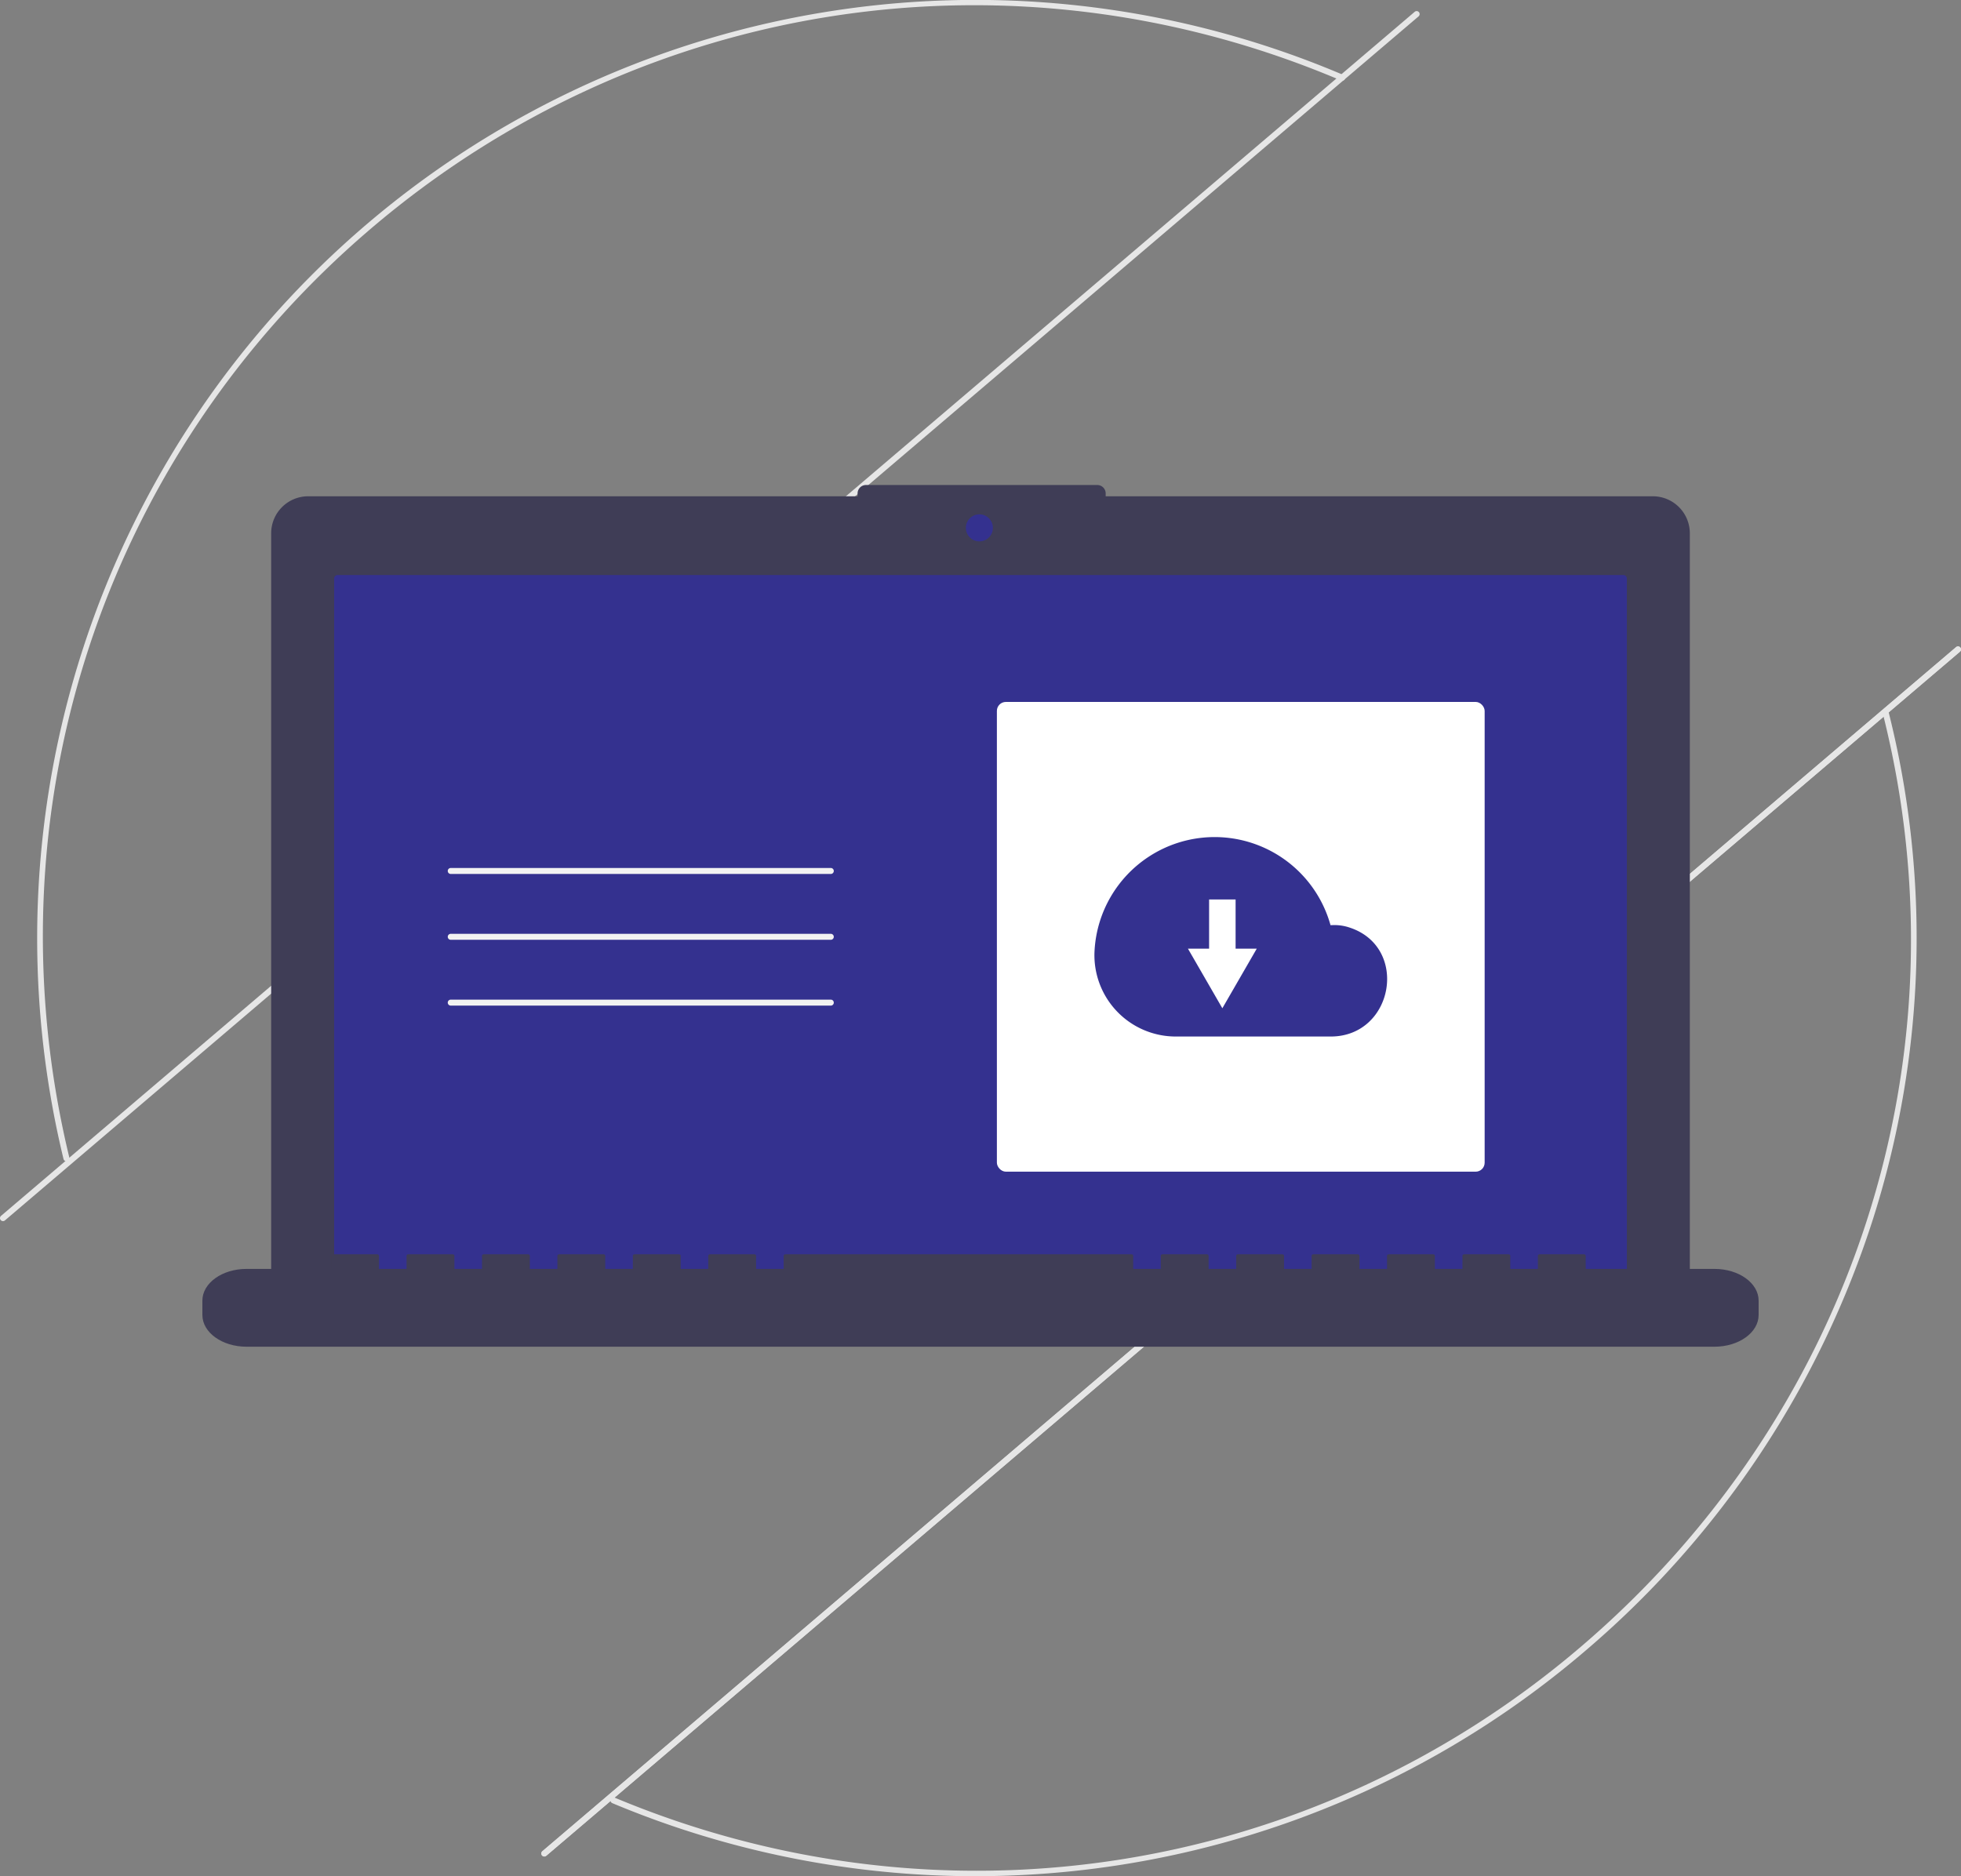 <svg data-name="Layer 1" xmlns="http://www.w3.org/2000/svg" width="733.862" height="702.195" viewBox="0 0 733.862 702.195"><rect x="0" y="0" width="733.862" height="702.195" fill="#808080" stroke="none"/><path d="M24.006 434.257a1.115 1.115 0 01-.236-.462A351.191 351.191 0 01502.71 28.05a1.12 1.12 0 11-.876 2.061C379.257-22.012 240.164-.77 138.837 85.547 38.128 171.337-5.128 304.575 25.948 433.269a1.12 1.12 0 01-1.942.988zm204.721 240.326a1.12 1.12 0 011.285-1.76c122.117 51.142 260.54 29.618 361.25-56.174 102.28-87.128 145.715-221.061 113.354-349.531a1.12 1.12 0 012.172-.546 346.596 346.596 0 01-5.75 189.354 353.672 353.672 0 01-108.323 162.428 351.074 351.074 0 01-363.57 56.535 1.113 1.113 0 01-.418-.306z" fill="#e6e6e6"/><path d="M202.846 694.461a1.12 1.12 0 01.126-1.579l529.044-450.671a1.12 1.12 0 111.453 1.705L204.424 694.587a1.12 1.12 0 01-1.578-.126zM.268 456.654a1.12 1.12 0 01.126-1.578L529.438 4.404a1.12 1.12 0 011.452 1.705L1.846 456.78a1.12 1.12 0 01-1.578-.126z" fill="#e6e6e6"/><path d="M202.846 694.461a1.12 1.12 0 01.126-1.579l529.044-450.671a1.12 1.12 0 111.453 1.705L204.424 694.587a1.12 1.12 0 01-1.578-.126z" fill="#e6e6e6"/><path d="M618.532 185.751H413.775v-1.072a3.148 3.148 0 00-3.148-3.148H324.08a3.148 3.148 0 00-3.148 3.148v1.072h-205.6a13.85 13.85 0 00-13.851 13.85v280.375a13.85 13.85 0 0013.85 13.85h503.202a13.85 13.85 0 0013.85-13.85V199.601a13.85 13.85 0 00-13.85-13.85z" fill="#3f3d56"/><path d="M126.345 215.228a1.298 1.298 0 00-1.296 1.297v265.942a1.297 1.297 0 001.296 1.295h481.172a1.297 1.297 0 001.296-1.295V216.525a1.297 1.297 0 00-1.296-1.297z" fill="#34318f"/><circle cx="366.509" cy="197.568" r="5.064" fill="#34318f"/><path d="M641.604 474.93h-48.188v-4.976c0-.274-.309-.495-.689-.495h-16.521c-.38 0-.689.221-.689.495v4.976h-10.326v-4.976c0-.274-.308-.495-.688-.495H547.98c-.38 0-.688.221-.688.495v4.976h-10.326v-4.976c0-.274-.309-.495-.689-.495h-16.521c-.38 0-.689.221-.689.495v4.976h-10.326v-4.976c0-.274-.308-.495-.688-.495h-16.522c-.38 0-.688.221-.688.495v4.976h-10.326v-4.976c0-.274-.309-.495-.689-.495h-16.522c-.38 0-.688.221-.688.495v4.976h-10.326v-4.976c0-.274-.308-.495-.688-.495h-16.522c-.38 0-.688.221-.688.495v4.976h-10.326v-4.976c0-.274-.309-.495-.689-.495H293.96c-.38 0-.688.221-.688.495v4.976h-10.326v-4.976c0-.274-.308-.495-.688-.495h-16.522c-.38 0-.689.221-.689.495v4.976h-10.326v-4.976c0-.274-.308-.495-.688-.495h-16.522c-.38 0-.688.221-.688.495v4.976h-10.326v-4.976c0-.274-.308-.495-.689-.495h-16.521c-.38 0-.689.221-.689.495v4.976h-10.326v-4.976c0-.274-.308-.495-.688-.495h-16.522c-.38 0-.688.221-.688.495v4.976h-10.326v-4.976c0-.274-.308-.495-.689-.495h-16.521c-.38 0-.689.221-.689.495v4.976h-10.326v-4.976c0-.274-.308-.495-.688-.495h-16.522c-.38 0-.688.221-.688.495v4.976H92.258c-9.124 0-16.521 5.318-16.521 11.877v5.37c0 6.56 7.397 11.877 16.521 11.877h549.346c9.125 0 16.522-5.317 16.522-11.877v-5.37c0-6.56-7.397-11.877-16.522-11.877z" fill="#3f3d56"/><path d="M310.91 327.114H168.685a1.12 1.12 0 110-2.24h142.223a1.12 1.12 0 110 2.24zm0 24.638H168.685a1.12 1.12 0 110-2.24h142.223a1.12 1.12 0 110 2.24zm0 24.637H168.685a1.12 1.12 0 110-2.24h142.223a1.12 1.12 0 110 2.24z" fill="#f2f2f2"/><rect x="373.062" y="262.722" width="182.539" height="175.82" rx="3.36" fill="#fff"/><path d="M409.614 355.771a45.006 45.006 0 0188.303-9.489c.545-.02 1.09-.041 1.64-.041a17.667 17.667 0 015.515.938c22.387 7.351 16.492 40.775-7.071 40.775h-57.91a30.442 30.442 0 01-30.509-31.52q.014-.33.032-.663z" fill="#34318f"/><path fill="#fff" d="M462.397 355.07v-18.421h-9.919v18.421h-7.919l6.439 11.154 6.44 11.153 6.439-11.153 6.439-11.154h-7.919z"/></svg>
